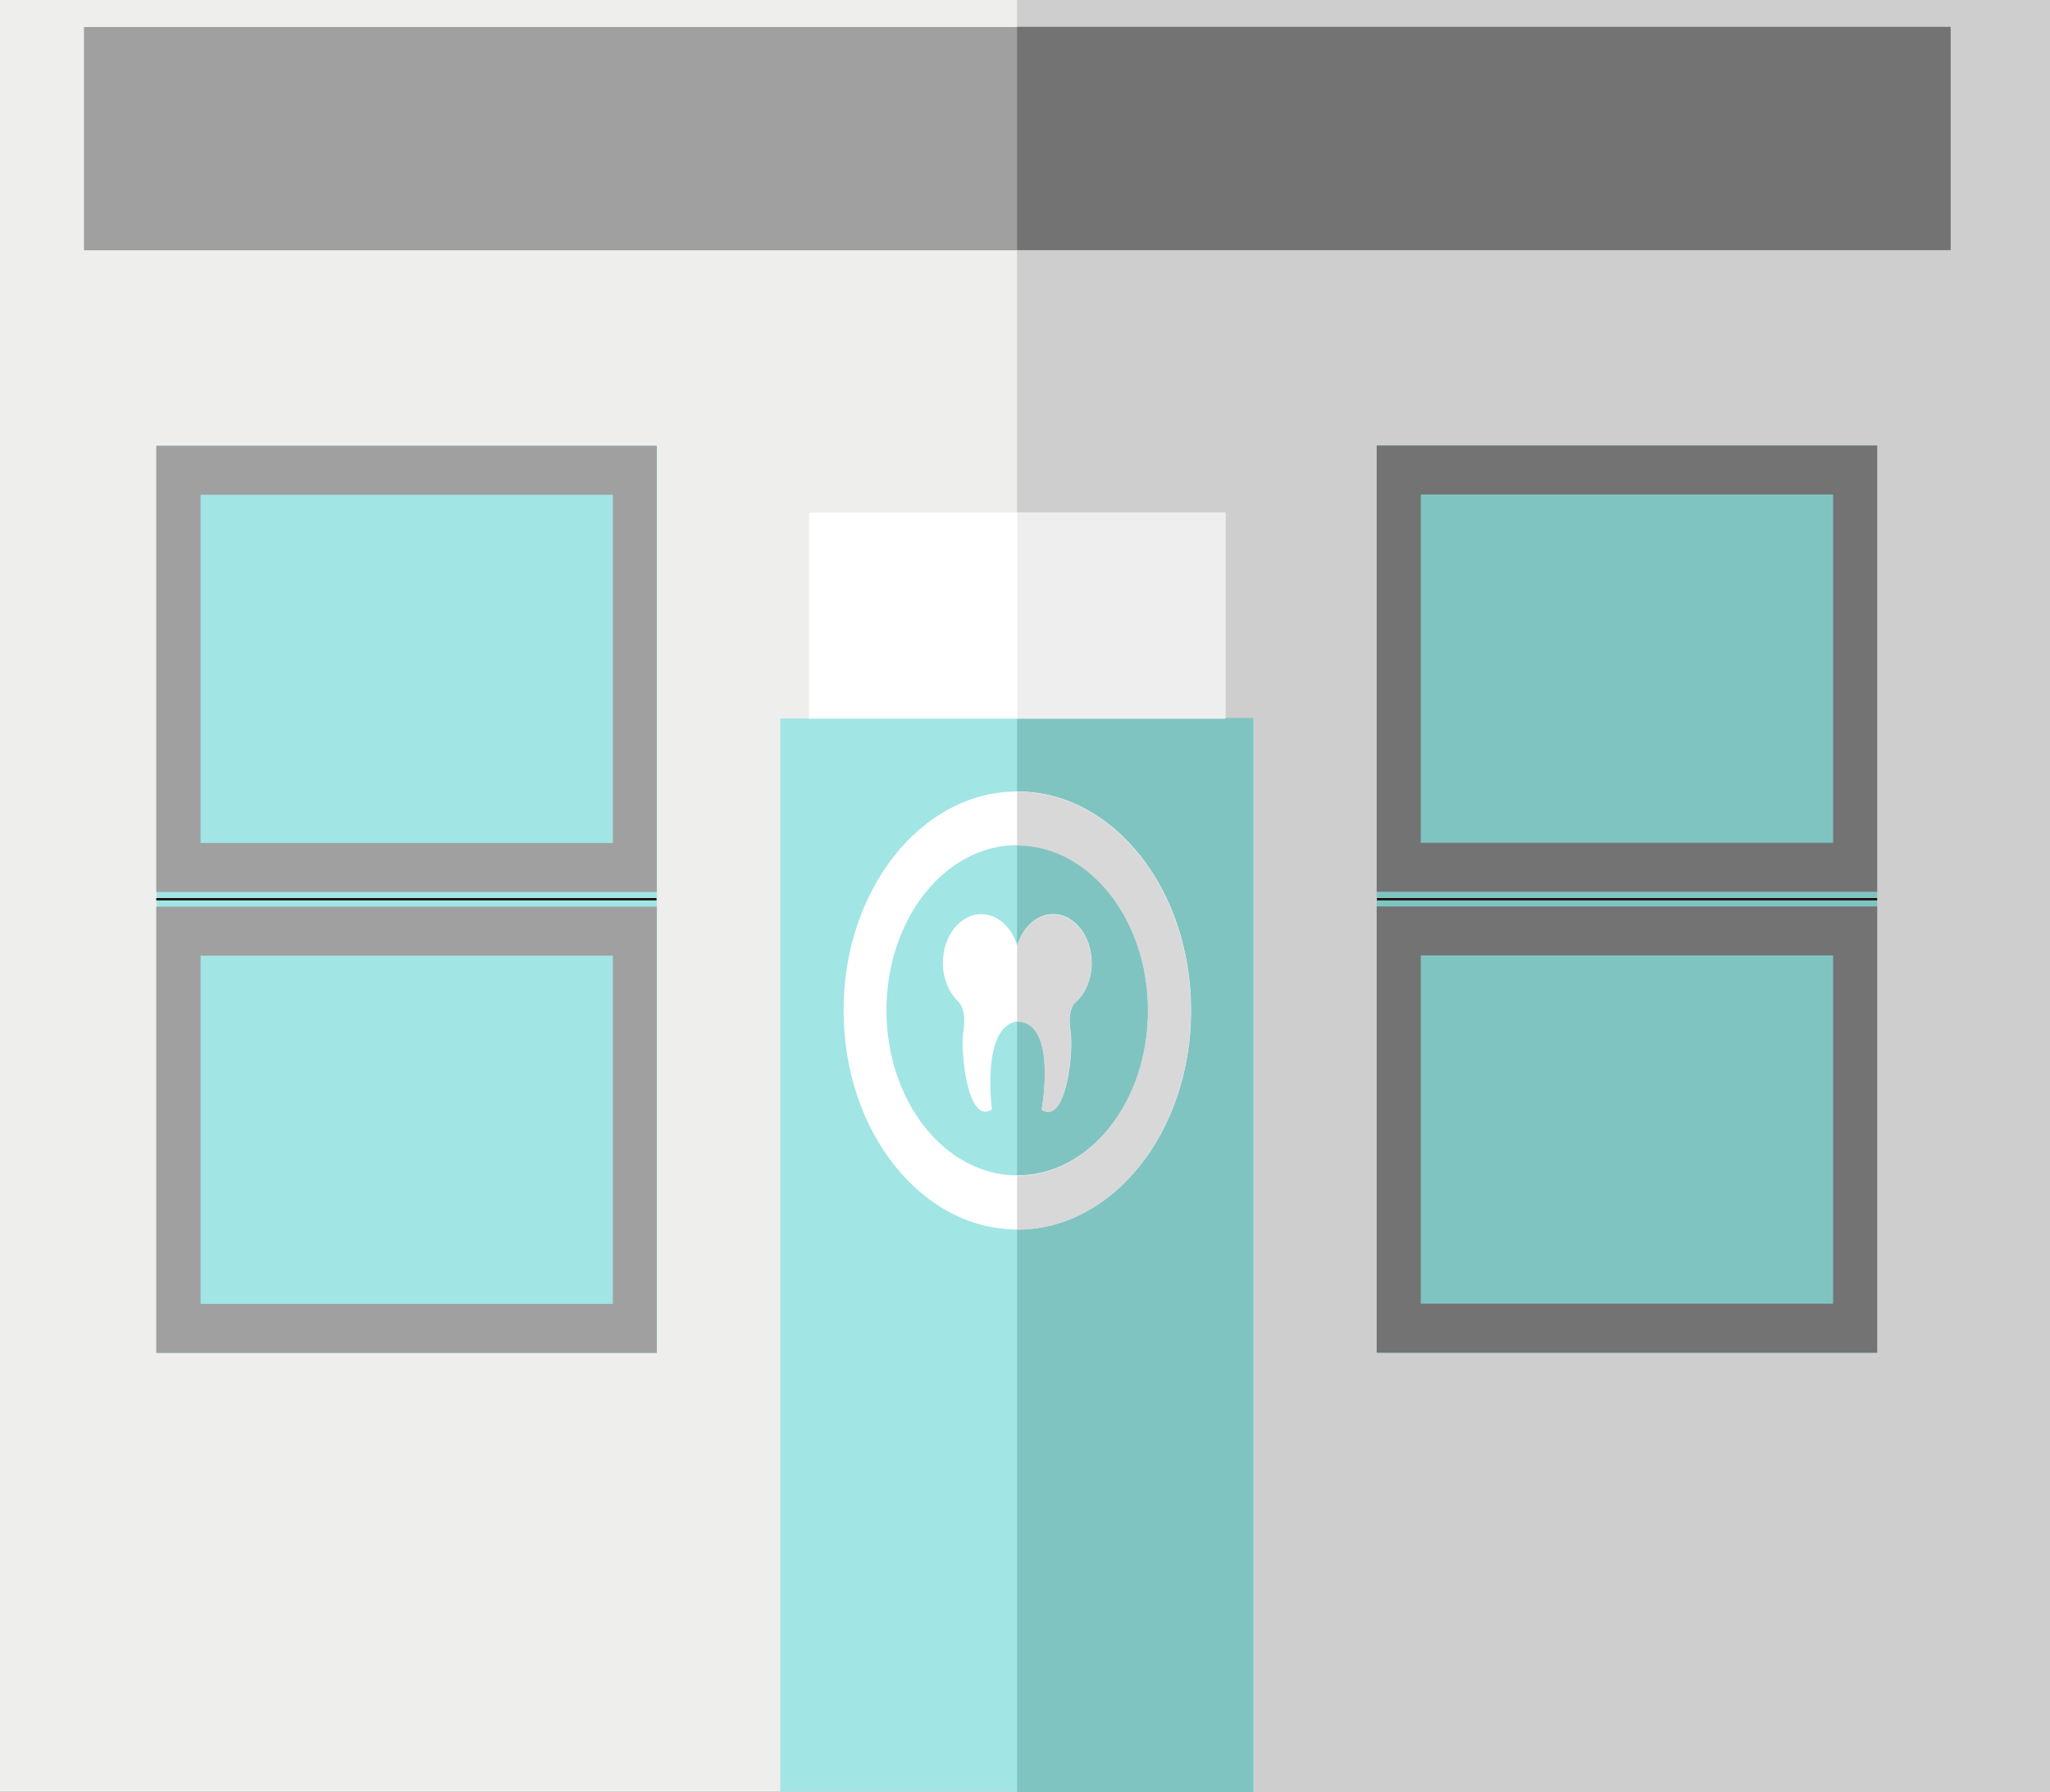 <?xml version="1.0" encoding="utf-8"?>
<!-- Generator: Adobe Illustrator 21.0.2, SVG Export Plug-In . SVG Version: 6.00 Build 0)  -->
<svg version="1.1" id="Capa_1" xmlns="http://www.w3.org/2000/svg" xmlns:xlink="http://www.w3.org/1999/xlink" x="0px" y="0px"
	 viewBox="0 0 879 768.4" style="enable-background:new 0 0 879 768.4;" xml:space="preserve">
<rect x="0" y="0" width="879" height="768.4" fill="#333333" stroke="none"/>
<style type="text/css">
	.st0{fill:#EEEEED;}
	.st1{fill:#CECECE;}
	.st2{fill:#A0A0A0;}
	.st3{fill:#A1E5E4;}
	.st4{fill:#80C4C2;}
	.st5{fill:#FFFFFF;stroke:#1E120D;stroke-miterlimit:10;}
	.st6{fill:#FFFFFF;}
	.st7{fill:#737373;}
	.st8{fill:#D8D8D8;}
	.st9{fill:#EEEEEE;}
</style>
<g>
	<g>
		<rect y="0" class="st0" width="878.9" height="768.2"/>
		<rect x="436.1" class="st1" width="442.9" height="768.4"/>
		<rect x="36" y="11.6" class="st2" width="800.3" height="95.7"/>
		<rect x="334.6" y="308" class="st3" width="203" height="460.1"/>
		<rect x="67.1" y="191.1" class="st3" width="214.6" height="389"/>
		<rect x="590.3" y="191" class="st4" width="214.6" height="389"/>
		<line class="st5" x1="67" y1="385.5" x2="281.5" y2="385.5"/>
		<line class="st5" x1="590.4" y1="385.5" x2="804.9" y2="385.5"/>
		<rect x="436.1" y="307.8" class="st4" width="101.3" height="460.5"/>
		<path class="st6" d="M436.2,339.3c-41.1,0-74.5,42-74.5,93.9c0,51.8,33.3,93.9,74.5,93.9c41.1,0,74.5-42,74.5-93.9
			C510.7,381.3,477.4,339.3,436.2,339.3z M436.2,503.9c-31,0-56.1-31.7-56.1-70.8c0-39.1,25.1-70.8,56.1-70.8
			c31,0,56.1,31.7,56.1,70.8C492.4,472.3,467.2,503.9,436.2,503.9z"/>
		<path class="st2" d="M67,191.1v191.3h214.6V191.1H67z M262.7,361.4H86V212.1h176.8V361.4z"/>
		<path class="st2" d="M67,388.7V580h214.6V388.7H67z M262.7,559H86V409.7h176.8V559z"/>
		<path class="st7" d="M590.3,191v191.3h214.6V191H590.3z M786,361.3H609.2V212H786V361.3z"/>
		<path class="st7" d="M590.3,388.6v191.3h214.6V388.6H590.3z M786,558.9H609.2V409.6H786V558.9z"/>
		<path class="st6" d="M468.1,412.8c0-11.5-7.4-20.9-16.5-20.9c-7.1,0-13.1,5.6-15.4,13.5c-2.4-7.9-8.4-13.5-15.4-13.5
			c-9.1,0-16.5,9.3-16.5,20.9c0,7,2.8,13.2,7,17l-0.1,0c0,0,3.4,3.2,1.9,12.2c-1.5,8.9,1.9,40.6,12.2,33.6c0,0-4.7-35.2,10.7-37.7
			h1.7c15.5,2.4,9,37.7,9,37.7c10.3,7,13.8-24.6,12.3-33.6c-1.3-7.9,1.1-11.2,1.7-11.9C465.1,426.5,468.1,420.1,468.1,412.8z"/>
		<rect x="436.1" y="11.5" class="st7" width="400.3" height="95.7"/>
		<path class="st8" d="M436.1,339.4L436.1,339.4l0,23.1h0c31,0,56.1,31.7,56.1,70.8c0,39.1-25.1,70.8-56.1,70.8h0v23.1h0
			c41.1,0,74.5-42,74.5-93.9C510.6,381.4,477.3,339.4,436.1,339.4z"/>
		<path class="st8" d="M451.5,392.1c-7.1,0-13.1,5.6-15.4,13.5l0,0v32.5h1.5c15.5,2.4,9,37.7,9,37.7c10.3,7,13.8-24.6,12.3-33.6
			c-1.3-7.9,1.1-11.2,1.7-11.9c4.5-3.7,7.4-10.1,7.4-17.4C468.1,401.4,460.7,392.1,451.5,392.1z"/>
	</g>
	<g>
		<rect x="346.9" y="219.7" class="st6" width="178.5" height="88.4"/>
	</g>
	<g>
		<rect x="436.2" y="219.7" class="st9" width="89.3" height="88.3"/>
	</g>
</g>
</svg>
